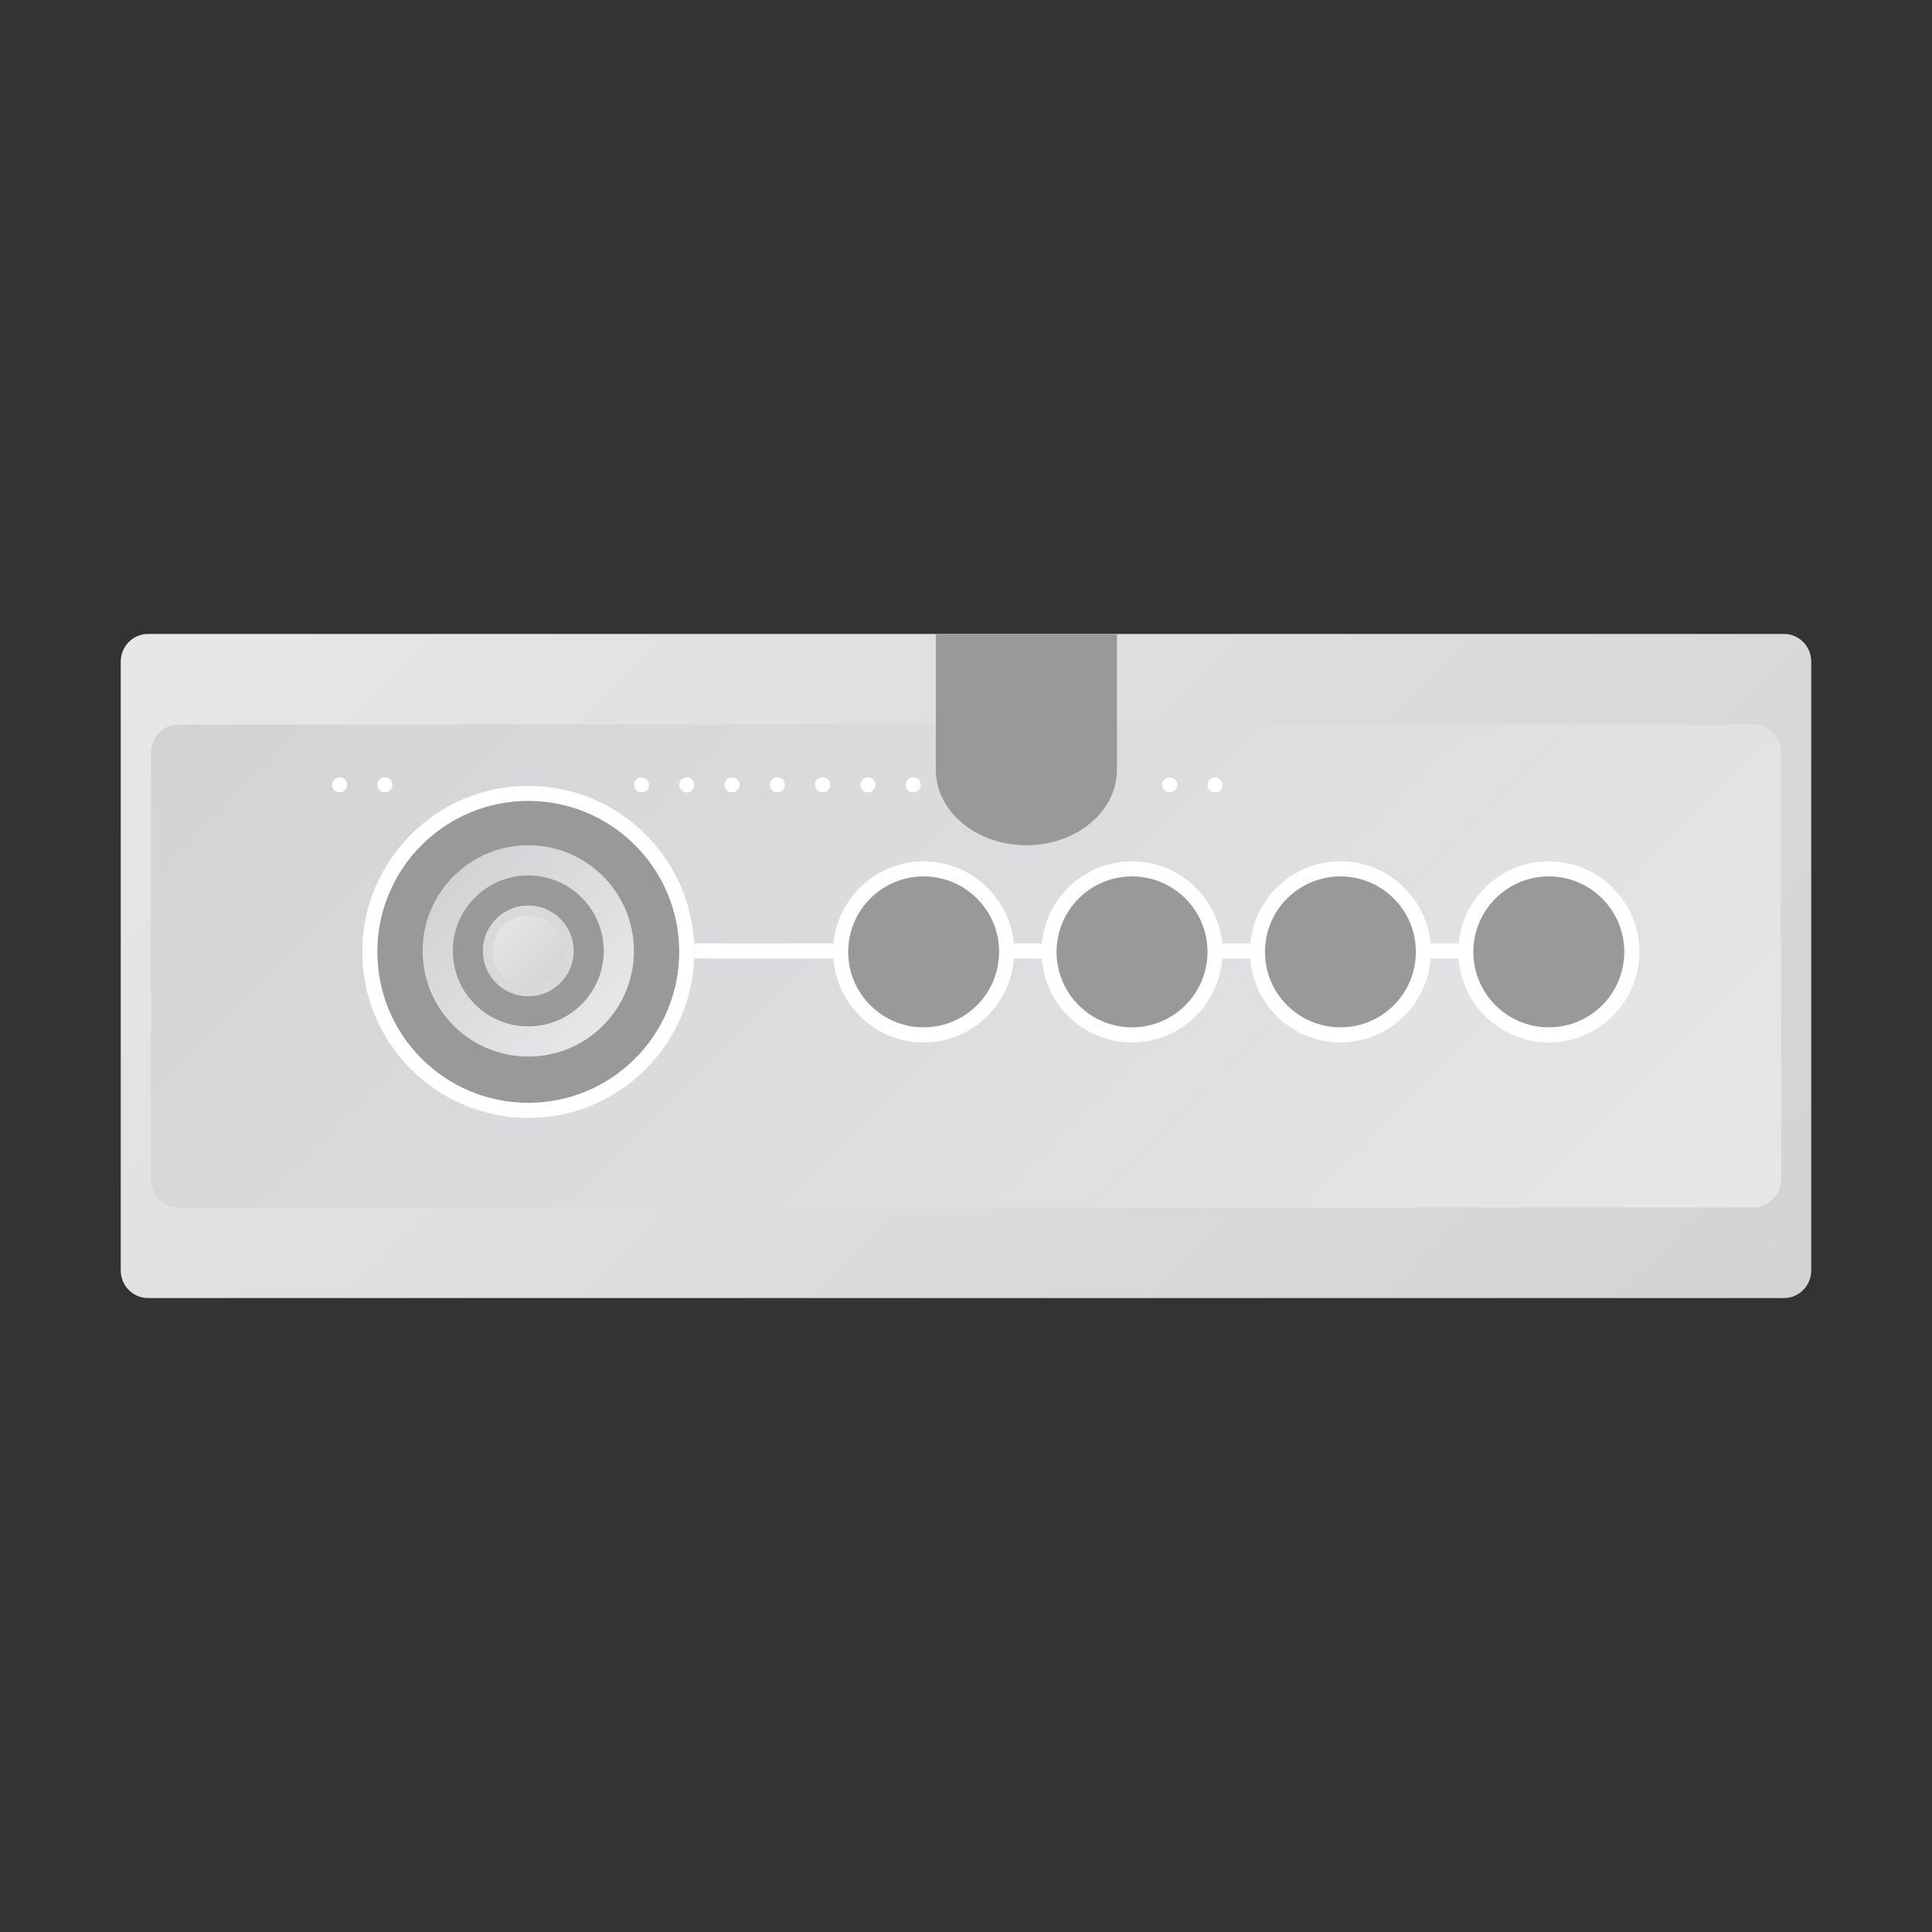 <?xml version="1.0" encoding="UTF-8" standalone="no"?>
<svg
   xmlns:dc="http://purl.org/dc/elements/1.1/"
   xmlns:cc="http://creativecommons.org/ns#"
   xmlns:rdf="http://www.w3.org/1999/02/22-rdf-syntax-ns#"
   xmlns:svg="http://www.w3.org/2000/svg"
   xmlns="http://www.w3.org/2000/svg"
   viewBox="0 0 320 320"
   height="320"
   width="320"
   xml:space="preserve"
   version="1.1"
   id="svg2"><rect x="0" y="0" width="320" height="320" fill="#333333" stroke="none"/><defs
     id="defs6"><clipPath
       id="clipPath16"
       clipPathUnits="userSpaceOnUse"><path
         id="path18"
         d="M 19.613,172 C 17.618,172 16,170.358 16,168.333 l 0,0 0,-80.667 C 16,85.641 17.618,84 19.613,84 l 0,0 216.774,0 c 1.995,0 3.613,1.641 3.613,3.666 l 0,0 0,80.667 c 0,2.025 -1.618,3.667 -3.613,3.667 l 0,0 -216.774,0 z" /></clipPath><linearGradient
       id="linearGradient24"
       spreadMethod="pad"
       gradientTransform="matrix(153.868,-153.868,-153.868,-153.868,51.066,204.934)"
       gradientUnits="userSpaceOnUse"
       y2="0"
       x2="1"
       y1="0"
       x1="0"><stop
         id="stop26"
         offset="0"
         style="stop-opacity:1;stop-color:#e6e7e8" /><stop
         id="stop28"
         offset="1"
         style="stop-opacity:1;stop-color:#d1d3d4" /></linearGradient><clipPath
       id="clipPath36"
       clipPathUnits="userSpaceOnUse"><path
         id="path38"
         d="M 23.724,160 C 21.667,160 20,158.314 20,156.235 l 0,0 0,-56.47 C 20,97.685 21.667,96 23.724,96 l 0,0 208.552,0 c 2.057,0 3.724,1.685 3.724,3.765 l 0,0 0,56.47 c 0,2.079 -1.667,3.765 -3.724,3.765 l 0,0 -208.552,0 z" /></clipPath><linearGradient
       id="linearGradient44"
       spreadMethod="pad"
       gradientTransform="matrix(-137.807,137.807,137.807,137.807,196.903,59.097)"
       gradientUnits="userSpaceOnUse"
       y2="0"
       x2="1"
       y1="0"
       x1="0"><stop
         id="stop46"
         offset="0"
         style="stop-opacity:1;stop-color:#e6e7e8" /><stop
         id="stop48"
         offset="1"
         style="stop-opacity:1;stop-color:#d1d3d4" /></linearGradient><clipPath
       id="clipPath56"
       clipPathUnits="userSpaceOnUse"><path
         id="path58"
         d="M 0,256 256,256 256,0 0,0 0,256 Z" /></clipPath><clipPath
       id="clipPath84"
       clipPathUnits="userSpaceOnUse"><path
         id="path86"
         d="m 56,130 c 0,-7.732 6.268,-14 14,-14 l 0,0 c 7.732,0 14,6.268 14,14 l 0,0 c 0,7.732 -6.268,14 -14,14 l 0,0 c -7.732,0 -14,-6.268 -14,-14" /></clipPath><linearGradient
       id="linearGradient92"
       spreadMethod="pad"
       gradientTransform="matrix(-19.799,19.799,19.799,19.799,79.899,120.101)"
       gradientUnits="userSpaceOnUse"
       y2="0"
       x2="1"
       y1="0"
       x1="0"><stop
         id="stop94"
         offset="0"
         style="stop-opacity:1;stop-color:#e6e7e8" /><stop
         id="stop96"
         offset="1"
         style="stop-opacity:1;stop-color:#d1d3d4" /></linearGradient><clipPath
       id="clipPath104"
       clipPathUnits="userSpaceOnUse"><path
         id="path106"
         d="M 0,256 256,256 256,0 0,0 0,256 Z" /></clipPath><clipPath
       id="clipPath116"
       clipPathUnits="userSpaceOnUse"><path
         id="path118"
         d="m 64,130 c 0,-3.313 2.686,-6 6,-6 l 0,0 c 3.314,0 6,2.687 6,6 l 0,0 c 0,3.313 -2.686,6 -6,6 l 0,0 c -3.314,0 -6,-2.687 -6,-6" /></clipPath><linearGradient
       id="linearGradient124"
       spreadMethod="pad"
       gradientTransform="matrix(8.485,-8.485,-8.485,-8.485,65.757,134.243)"
       gradientUnits="userSpaceOnUse"
       y2="0"
       x2="1"
       y1="0"
       x1="0"><stop
         id="stop126"
         offset="0"
         style="stop-opacity:1;stop-color:#e6e7e8" /><stop
         id="stop128"
         offset="1"
         style="stop-opacity:1;stop-color:#d1d3d4" /></linearGradient><clipPath
       id="clipPath136"
       clipPathUnits="userSpaceOnUse"><path
         id="path138"
         d="M 0,256 256,256 256,0 0,0 0,256 Z" /></clipPath></defs><g
     transform="matrix(1.25,0,0,-1.25,0,320)"
     id="g10"><g
       id="g12"><g
         clip-path="url(#clipPath16)"
         id="g14"><g
           id="g20"><g
             id="g22"><path
               id="path30"
               style="fill:url(#linearGradient24);stroke:none"
               d="M 19.613,172 C 17.618,172 16,170.358 16,168.333 l 0,0 0,-80.667 C 16,85.641 17.618,84 19.613,84 l 0,0 216.774,0 c 1.995,0 3.613,1.641 3.613,3.666 l 0,0 0,80.667 c 0,2.025 -1.618,3.667 -3.613,3.667 l 0,0 -216.774,0 z" /></g></g></g></g><g
       id="g32"><g
         clip-path="url(#clipPath36)"
         id="g34"><g
           id="g40"><g
             id="g42"><path
               id="path50"
               style="fill:url(#linearGradient44);stroke:none"
               d="M 23.724,160 C 21.667,160 20,158.314 20,156.235 l 0,0 0,-56.47 C 20,97.685 21.667,96 23.724,96 l 0,0 208.552,0 c 2.057,0 3.724,1.685 3.724,3.765 l 0,0 0,56.47 c 0,2.079 -1.667,3.765 -3.724,3.765 l 0,0 -208.552,0 z" /></g></g></g></g><g
       id="g52"><g
         clip-path="url(#clipPath56)"
         id="g54"><g
           transform="translate(148,172)"
           id="g60"><path
             id="path62"
             style="fill:#999999;fill-opacity:1;fill-rule:nonzero;stroke:none"
             d="m 0,0 -24,0 0,-17.821 0.022,0 C -23.979,-17.882 -24,-17.939 -24,-18 c 0,-5.523 5.373,-10 12,-10 6.627,0 12,4.477 12,10 0,0.061 -0.02,0.118 -0.022,0.179 L 0,-17.821 0,0 Z" /></g><g
           transform="translate(70,151.871)"
           id="g64"><path
             id="path66"
             style="fill:#ffffff;fill-opacity:1;fill-rule:nonzero;stroke:none"
             d="m 0,0 c -12.131,0 -22,-9.869 -22,-22 0,-12.131 9.869,-22 22,-22 12.131,0 22,9.869 22,22 C 22,-9.869 12.131,0 0,0" /></g><g
           transform="translate(205.226,141.871)"
           id="g68"><path
             id="path70"
             style="fill:#ffffff;fill-opacity:1;fill-rule:nonzero;stroke:none"
             d="m 0,0 c -6.236,0 -11.371,-4.782 -11.943,-10.871 l -3.727,0 C -16.242,-4.782 -21.377,0 -27.613,0 -33.849,0 -38.984,-4.782 -39.556,-10.871 l -3.727,0 C -43.854,-4.782 -48.99,0 -55.226,0 -61.462,0 -66.597,-4.782 -67.169,-10.871 l -3.727,0 C -71.467,-4.782 -76.603,0 -82.839,0 -89.074,0 -94.21,-4.782 -94.782,-10.871 l -18.444,0 0,-1.129 0,-0.871 18.431,0 c 0.45,-6.21 5.633,-11.129 11.956,-11.129 6.323,0 11.507,4.919 11.956,11.129 l 3.701,0 c 0.45,-6.21 5.633,-11.129 11.956,-11.129 6.323,0 11.507,4.919 11.956,11.129 l 3.701,0 c 0.449,-6.21 5.633,-11.129 11.956,-11.129 6.323,0 11.507,4.919 11.956,11.129 l 3.701,0 C -11.507,-19.081 -6.323,-24 0,-24 c 6.617,0 12,5.383 12,12 C 12,-5.383 6.617,0 0,0" /></g><g
           transform="translate(215.226,129.871)"
           id="g72"><path
             id="path74"
             style="fill:#999999;fill-opacity:1;fill-rule:nonzero;stroke:none"
             d="m 0,0 c 0,-5.523 -4.477,-10 -10,-10 -5.523,0 -10,4.477 -10,10 0,5.523 4.477,10 10,10 C -4.477,10 0,5.523 0,0" /></g><g
           transform="translate(90,129.871)"
           id="g76"><path
             id="path78"
             style="fill:#999999;fill-opacity:1;fill-rule:nonzero;stroke:none"
             d="m 0,0 c 0,-11.046 -8.954,-20 -20,-20 -11.046,0 -20,8.954 -20,20 0,11.046 8.954,20 20,20 C -8.954,20 0,11.046 0,0" /></g></g></g><g
       id="g80"><g
         clip-path="url(#clipPath84)"
         id="g82"><g
           id="g88"><g
             id="g90"><path
               id="path98"
               style="fill:url(#linearGradient92);stroke:none"
               d="m 56,130 c 0,-7.732 6.268,-14 14,-14 l 0,0 c 7.732,0 14,6.268 14,14 l 0,0 c 0,7.732 -6.268,14 -14,14 l 0,0 c -7.732,0 -14,-6.268 -14,-14" /></g></g></g></g><g
       id="g100"><g
         clip-path="url(#clipPath104)"
         id="g102"><g
           transform="translate(80,130)"
           id="g108"><path
             id="path110"
             style="fill:#999999;fill-opacity:1;fill-rule:nonzero;stroke:none"
             d="m 0,0 c 0,-5.523 -4.477,-10 -10,-10 -5.523,0 -10,4.477 -10,10 0,5.523 4.477,10 10,10 C -4.477,10 0,5.523 0,0" /></g></g></g><g
       id="g112"><g
         clip-path="url(#clipPath116)"
         id="g114"><g
           id="g120"><g
             id="g122"><path
               id="path130"
               style="fill:url(#linearGradient124);stroke:none"
               d="m 64,130 c 0,-3.313 2.686,-6 6,-6 l 0,0 c 3.314,0 6,2.687 6,6 l 0,0 c 0,3.313 -2.686,6 -6,6 l 0,0 c -3.314,0 -6,-2.687 -6,-6" /></g></g></g></g><g
       id="g132"><g
         clip-path="url(#clipPath136)"
         id="g134"><g
           transform="translate(70,136)"
           id="g140"><path
             id="path142"
             style="fill:#d9d9d9;fill-opacity:1;fill-rule:nonzero;stroke:none"
             d="m 0,0 c -3.314,0 -6,-2.686 -6,-6 0,-3.314 2.686,-6 6,-6 3.314,0 6,2.686 6,6 0,3.314 -2.686,6 -6,6 m 0,-1.292 c 2.596,0 4.708,-2.112 4.708,-4.708 0,-2.596 -2.112,-4.708 -4.708,-4.708 -2.596,0 -4.708,2.112 -4.708,4.708 0,2.596 2.112,4.708 4.708,4.708" /></g><g
           transform="translate(86,152)"
           id="g144"><path
             id="path146"
             style="fill:#ffffff;fill-opacity:1;fill-rule:nonzero;stroke:none"
             d="m 0,0 c 0,-0.552 -0.448,-1 -1,-1 -0.552,0 -1,0.448 -1,1 0,0.552 0.448,1 1,1 0.552,0 1,-0.448 1,-1" /></g><g
           transform="translate(92,152)"
           id="g148"><path
             id="path150"
             style="fill:#ffffff;fill-opacity:1;fill-rule:nonzero;stroke:none"
             d="m 0,0 c 0,-0.552 -0.448,-1 -1,-1 -0.552,0 -1,0.448 -1,1 0,0.552 0.448,1 1,1 0.552,0 1,-0.448 1,-1" /></g><g
           transform="translate(98,152)"
           id="g152"><path
             id="path154"
             style="fill:#ffffff;fill-opacity:1;fill-rule:nonzero;stroke:none"
             d="m 0,0 c 0,-0.552 -0.448,-1 -1,-1 -0.552,0 -1,0.448 -1,1 0,0.552 0.448,1 1,1 0.552,0 1,-0.448 1,-1" /></g><g
           transform="translate(104,152)"
           id="g156"><path
             id="path158"
             style="fill:#ffffff;fill-opacity:1;fill-rule:nonzero;stroke:none"
             d="m 0,0 c 0,-0.552 -0.448,-1 -1,-1 -0.552,0 -1,0.448 -1,1 0,0.552 0.448,1 1,1 0.552,0 1,-0.448 1,-1" /></g><g
           transform="translate(110,152)"
           id="g160"><path
             id="path162"
             style="fill:#ffffff;fill-opacity:1;fill-rule:nonzero;stroke:none"
             d="m 0,0 c 0,-0.552 -0.448,-1 -1,-1 -0.552,0 -1,0.448 -1,1 0,0.552 0.448,1 1,1 0.552,0 1,-0.448 1,-1" /></g><g
           transform="translate(116,152)"
           id="g164"><path
             id="path166"
             style="fill:#ffffff;fill-opacity:1;fill-rule:nonzero;stroke:none"
             d="m 0,0 c 0,-0.552 -0.448,-1 -1,-1 -0.552,0 -1,0.448 -1,1 0,0.552 0.448,1 1,1 0.552,0 1,-0.448 1,-1" /></g><g
           transform="translate(122,152)"
           id="g168"><path
             id="path170"
             style="fill:#ffffff;fill-opacity:1;fill-rule:nonzero;stroke:none"
             d="m 0,0 c 0,-0.552 -0.448,-1 -1,-1 -0.552,0 -1,0.448 -1,1 0,0.552 0.448,1 1,1 0.552,0 1,-0.448 1,-1" /></g><g
           transform="translate(156,152)"
           id="g172"><path
             id="path174"
             style="fill:#ffffff;fill-opacity:1;fill-rule:nonzero;stroke:none"
             d="m 0,0 c 0,-0.552 -0.448,-1 -1,-1 -0.552,0 -1,0.448 -1,1 0,0.552 0.448,1 1,1 0.552,0 1,-0.448 1,-1" /></g><g
           transform="translate(162,152)"
           id="g176"><path
             id="path178"
             style="fill:#ffffff;fill-opacity:1;fill-rule:nonzero;stroke:none"
             d="m 0,0 c 0,-0.552 -0.448,-1 -1,-1 -0.552,0 -1,0.448 -1,1 0,0.552 0.448,1 1,1 0.552,0 1,-0.448 1,-1" /></g><g
           transform="translate(46,152)"
           id="g180"><path
             id="path182"
             style="fill:#ffffff;fill-opacity:1;fill-rule:nonzero;stroke:none"
             d="m 0,0 c 0,-0.552 -0.448,-1 -1,-1 -0.552,0 -1,0.448 -1,1 0,0.552 0.448,1 1,1 0.552,0 1,-0.448 1,-1" /></g><g
           transform="translate(52,152)"
           id="g184"><path
             id="path186"
             style="fill:#ffffff;fill-opacity:1;fill-rule:nonzero;stroke:none"
             d="m 0,0 c 0,-0.552 -0.448,-1 -1,-1 -0.552,0 -1,0.448 -1,1 0,0.552 0.448,1 1,1 0.552,0 1,-0.448 1,-1" /></g><g
           transform="translate(132.387,129.871)"
           id="g188"><path
             id="path190"
             style="fill:#999999;fill-opacity:1;fill-rule:nonzero;stroke:none"
             d="m 0,0 c 0,-5.523 -4.477,-10 -10,-10 -5.523,0 -10,4.477 -10,10 0,5.523 4.477,10 10,10 C -4.477,10 0,5.523 0,0" /></g><g
           transform="translate(160,129.871)"
           id="g192"><path
             id="path194"
             style="fill:#999999;fill-opacity:1;fill-rule:nonzero;stroke:none"
             d="m 0,0 c 0,-5.523 -4.477,-10 -10,-10 -5.523,0 -10,4.477 -10,10 0,5.523 4.477,10 10,10 C -4.477,10 0,5.523 0,0" /></g><g
           transform="translate(187.613,129.871)"
           id="g196"><path
             id="path198"
             style="fill:#999999;fill-opacity:1;fill-rule:nonzero;stroke:none"
             d="m 0,0 c 0,-5.523 -4.477,-10 -10,-10 -5.523,0 -10,4.477 -10,10 0,5.523 4.477,10 10,10 C -4.477,10 0,5.523 0,0" /></g></g></g></g></svg>